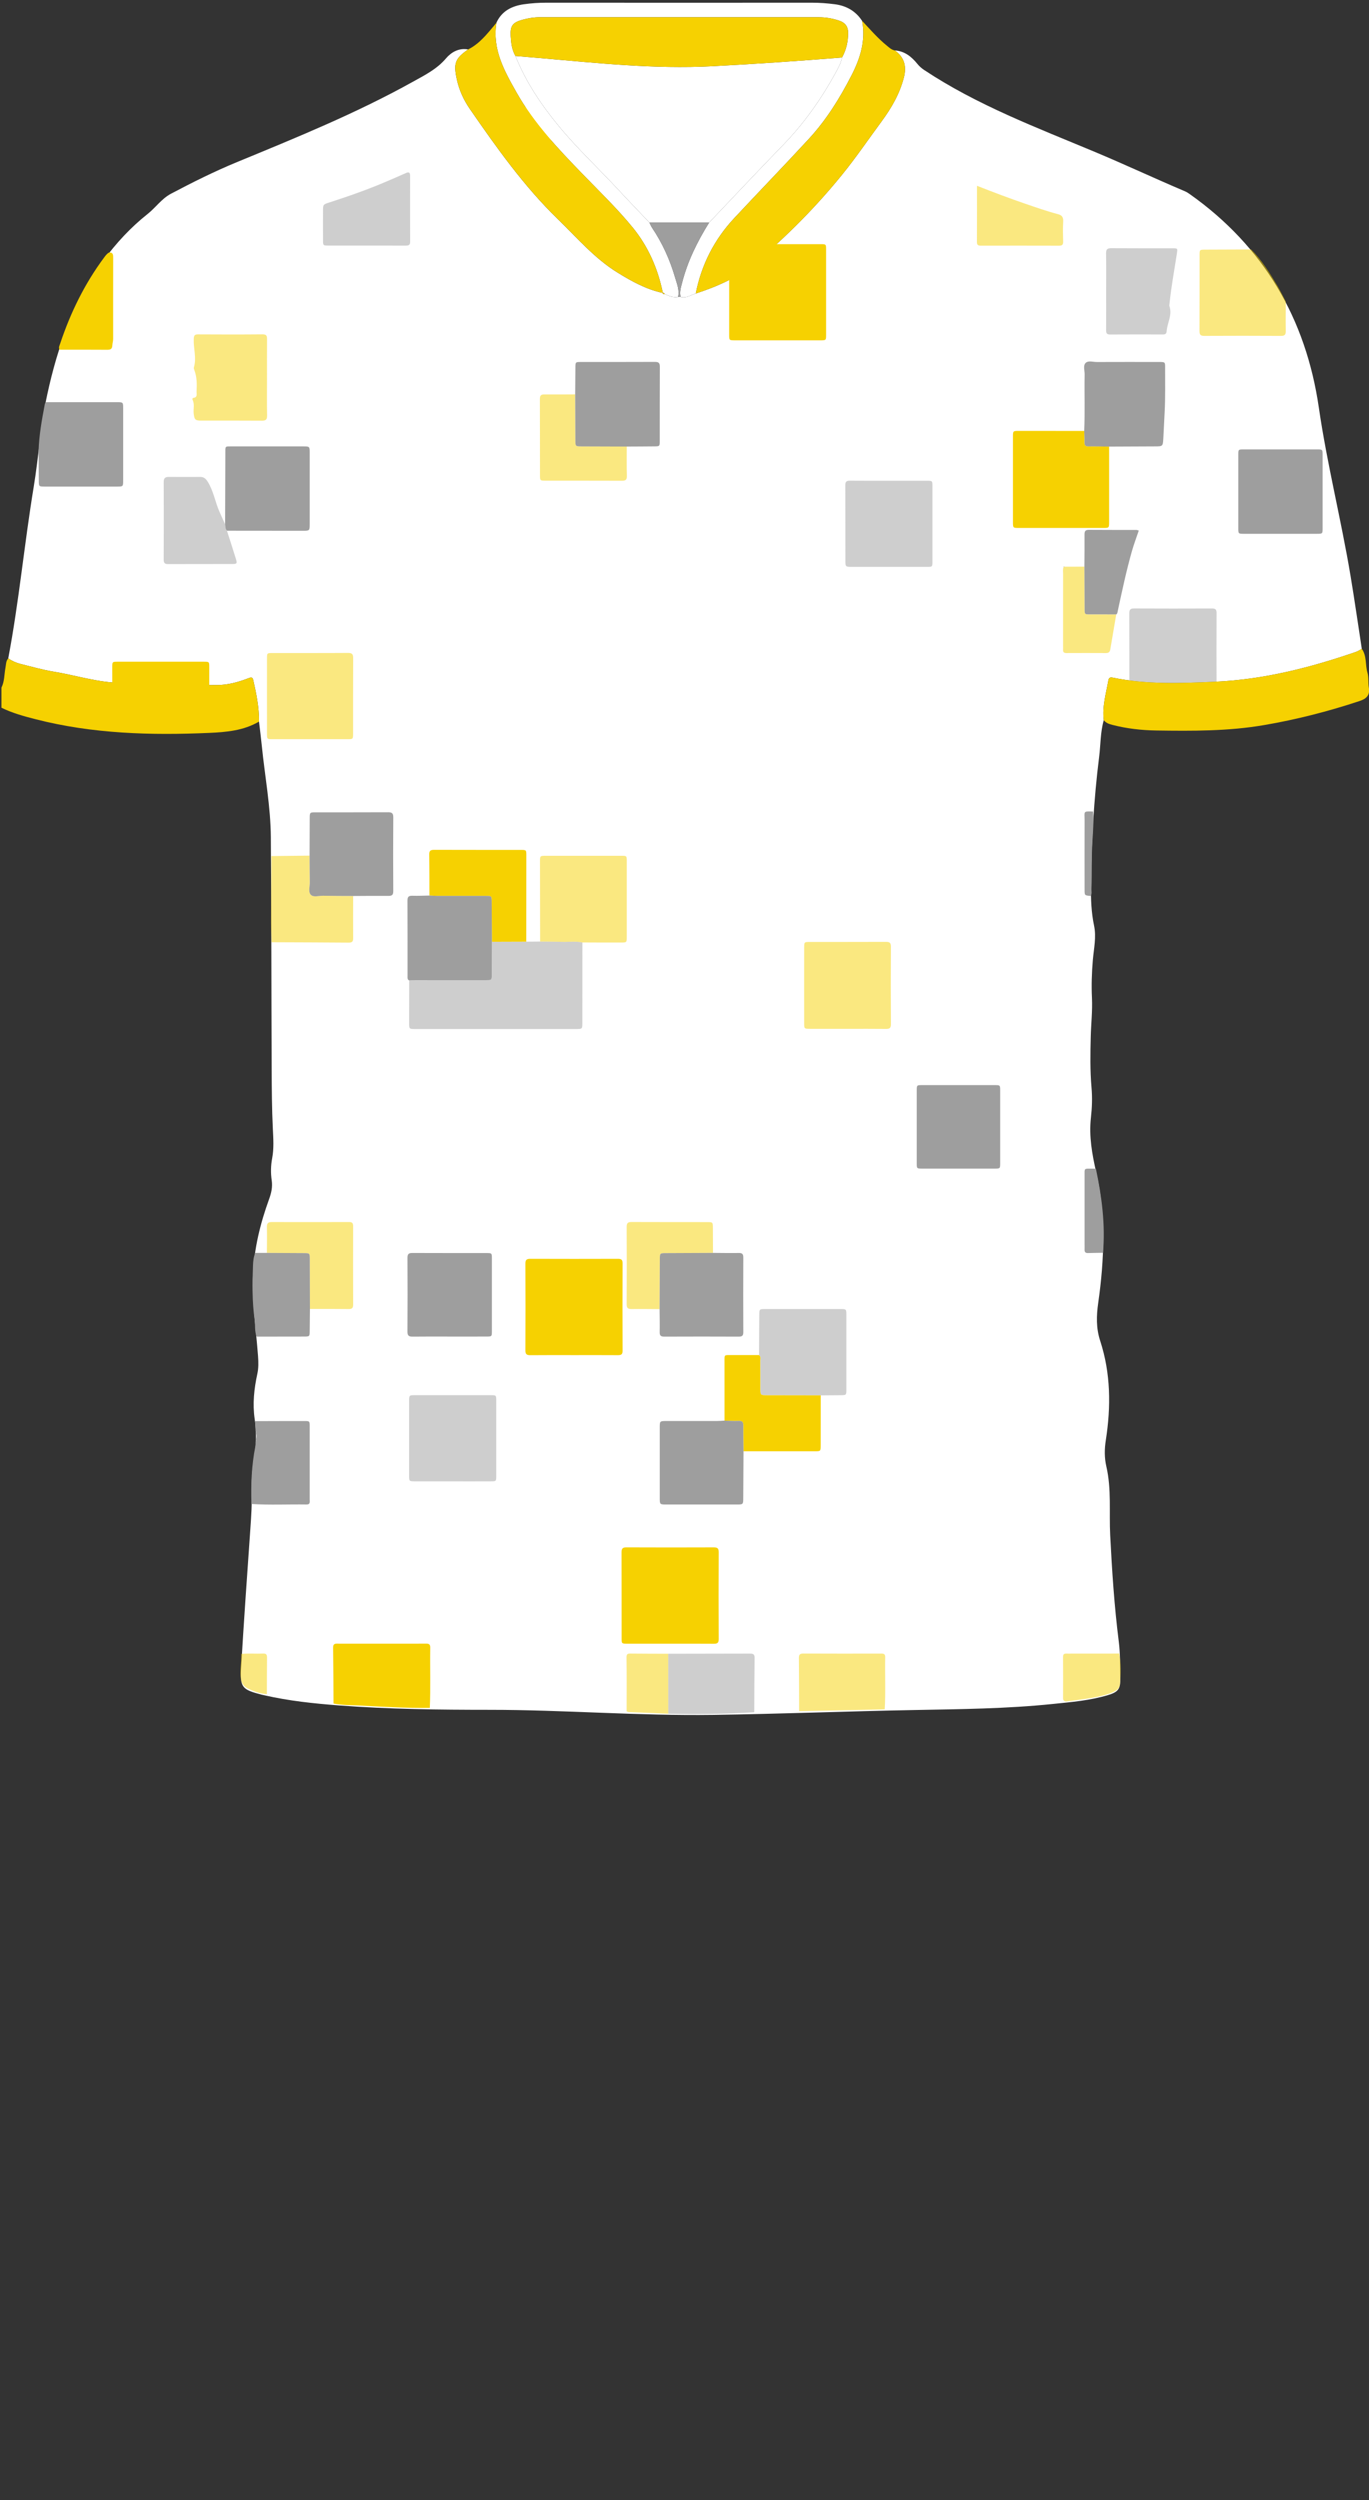 <!--?xml version="1.0" encoding="utf-8"?-->
<!-- Generator: Adobe Illustrator 24.2.3, SVG Export Plug-In . SVG Version: 6.00 Build 0)  -->
<svg version="1.1" id="Camada_1" xmlns="http://www.w3.org/2000/svg" xmlns:xlink="http://www.w3.org/1999/xlink" x="0px" y="0px" viewBox="0 0 229 418" enable-background="new 0 0 229 418" xml:space="preserve">
<rect x="0" y="0" width="229" height="418" fill="#333333" stroke="none"/>
<g onclick="select(this)" class="" id="estampa-primaria" fill="#ffffff">
	<path d="M43.325,120.64c0.033-2.372-0.448-4.673-0.967-6.968
		c-0.12-0.531-0.414-0.432-0.8-0.282c-1.718,0.665-3.465,1.146-5.342,1.146
		c-3.699,0.002-7.397,0.115-11.093-0.132c-1.592-0.106-3.187-0.216-4.781-0.231
		c-3.909-0.037-7.615-1.265-11.423-1.891c-1.845-0.304-3.655-0.827-5.474-1.278
		c-0.739-0.183-1.436-0.491-2.063-0.937c1.795-9.465,2.679-19.065,4.243-28.565
		c0.849-5.161,1.167-10.4,2.278-15.529c1.742-8.045,4.439-15.677,9.364-22.383
		c2.14-2.914,4.578-5.559,7.412-7.802c1.363-1.078,2.362-2.573,3.925-3.399
		c3.605-1.907,7.256-3.727,11.027-5.282c9.983-4.116,19.989-8.18,29.447-13.443
		c1.974-1.098,3.991-2.094,5.519-3.893c0.893-1.052,2.159-1.786,3.712-1.506
		c-2.201,1.53-2.47,2.329-1.904,4.961c0.393,1.83,1.15,3.485,2.198,5.001
		c4.48,6.478,9.032,12.902,14.717,18.418c3.209,3.113,6.132,6.553,9.988,8.932
		c2.368,1.461,4.804,2.809,7.571,3.4l-0.016-0.017
		c0.001,0.253,0.184,0.209,0.34,0.209c0.707,0.314,1.414,0.627,2.221,0.482
		c0.143-0.001,0.286-0.001,0.428-0.002c0.947,0.266,1.695-0.341,2.529-0.573
		c3.59-1.18,7.055-2.678,9.953-5.122c5.293-4.466,10.17-9.377,14.536-14.757
		c2.313-2.85,4.386-5.894,6.565-8.852c1.665-2.26,3.065-4.644,3.766-7.405
		c0.476-1.871,0.072-3.373-1.524-4.507c1.641,0.1,2.796,1.041,3.773,2.241
		c0.332,0.407,0.687,0.728,1.129,1.021c8.873,5.889,18.791,9.617,28.528,13.688
		c5.068,2.119,10.037,4.449,15.091,6.592c0.285,0.121,0.555,0.29,0.808,0.47
		c12.387,8.753,19.439,20.848,21.6,35.681
		c1.38,9.473,3.736,18.735,5.308,28.156c0.677,4.06,1.259,8.135,1.884,12.203
		c-0.314,0.167-0.613,0.38-0.945,0.494c-7.646,2.642-15.474,4.635-23.557,4.996
		c-5.71,0.255-11.487,0.499-17.17-0.685c-0.442-0.092-0.645,0.022-0.729,0.496
		c-0.393,2.192-1.046,4.351-0.763,6.621c-0.576,2.008-0.519,4.097-0.776,6.145
		c-0.897,7.149-1.292,14.332-1.366,21.535c-0.023,2.242,0.054,4.468,0.52,6.679
		c0.402,1.91-0.042,3.827-0.205,5.732c-0.181,2.117-0.248,4.231-0.149,6.351
		c0.101,2.163-0.149,4.314-0.201,6.469c-0.069,2.835-0.122,5.676,0.128,8.513
		c0.148,1.674,0.09,3.352-0.099,5.03c-0.349,3.103,0.197,6.122,0.882,9.138
		c1.645,7.244,1.377,14.531,0.339,21.822c-0.305,2.144-0.371,4.212,0.33,6.359
		c1.771,5.429,1.813,11.012,0.938,16.613c-0.231,1.482-0.245,2.926,0.093,4.394
		c0.873,3.785,0.448,7.645,0.641,11.47c0.301,5.946,0.688,11.888,1.437,17.803
		c0.255,2.009,0.219,4.059,0.256,6.092c0.033,1.828-0.33,2.33-2.078,2.855
		c-3.006,0.903-6.124,1.158-9.225,1.478c-7.687,0.794-15.405,0.866-23.123,1.011
		c-11.235,0.211-22.466,0.652-33.701,0.814
		c-12.478,0.179-24.935-0.847-37.415-0.848c-8.397-0.001-16.797-0.1-25.178-0.736
		c-4.189-0.318-8.364-0.76-12.47-1.698c-0.156-0.036-0.313-0.066-0.468-0.106
		c-3.249-0.84-3.607-1.191-3.41-4.515c0.461-7.772,1.009-15.54,1.554-23.307
		c0.146-2.076,0.278-4.15,0.228-6.231c-0.042-1.765,0.043-3.52,0.361-5.257
		c0.413-2.261,0.455-4.512,0.124-6.796c-0.366-2.519-0.098-5.033,0.444-7.507
		c0.218-0.997,0.195-1.97,0.121-2.974c-0.336-4.543-1.025-9.066-0.837-13.64
		c0.179-4.355,1.205-8.538,2.686-12.612c0.378-1.04,0.6-2.037,0.437-3.147
		c-0.181-1.23-0.153-2.474,0.079-3.704c0.307-1.627,0.193-3.25,0.112-4.894
		c-0.163-3.307-0.182-6.623-0.196-9.936c-0.054-12.946-0.043-25.893-0.14-38.839
		c-0.038-5.127-0.998-10.181-1.511-15.271
		C43.66,123.337,43.483,121.989,43.325,120.64z"></path>
	<path d="M118.614,37.221c-3.324-0-6.649-0.001-9.974-0.001
		c-1.726-1.819-3.468-3.623-5.173-5.461c-3.309-3.569-6.881-6.897-9.981-10.654
		c-2.949-3.574-5.527-7.408-7.265-11.746c1.353,0.115,2.706,0.226,4.058,0.344
		c9.586,0.835,19.161,1.872,28.814,1.371c7.259-0.377,14.51-0.878,21.755-1.462
		c-0.168,0.961-0.656,1.79-1.113,2.625c-2.409,4.402-5.286,8.455-8.8,12.065
		C126.785,28.566,122.717,32.911,118.614,37.221z"></path>
</g>
<g onclick="select(this)" class="has-opacity" id="estampa-quinaria" fill="#9e9e9e" opacity="0.5">
	<path d="M111.772,276.488c4.55-0.007,9.101-0.009,13.651-0.026
		c0.512-0.002,0.813,0.068,0.804,0.707c-0.043,3.033-0.043,6.066-0.059,9.098
		c-4.793,0.295-9.589,0.369-14.389,0.246
		C111.778,283.172,111.775,279.83,111.772,276.488z"></path>
	<path d="M88.034,157.437c0.772-0.007,1.544-0.013,2.316-0.02
		c1.221,0.015,2.443,0.01,3.663,0.051c1.136,0.038,2.278-0.142,3.407,0.103
		c-0.002,4.479-0.002,8.958-0.007,13.438c-0.001,1.023-0.009,1.033-1.057,1.033
		c-8.958,0.003-17.917,0.003-26.875-0c-1.039-0-1.047-0.01-1.047-1.042
		c0-2.359,0.009-4.719,0.015-7.078c0.318-0.016,0.635-0.046,0.953-0.046
		c3.982-0.003,7.963,0.002,11.945-0.005c0.904-0.001,0.913-0.017,0.92-0.92
		c0.015-1.831,0.019-3.662,0.027-5.493
		C84.206,157.45,86.12,157.443,88.034,157.437z"></path>
	<path d="M196.243,116.144c-2.157,0-4.314,0.007-6.47-0.003
		c-0.84-0.004-0.858-0.022-0.859-0.866c-0.007-4.234,0.006-8.468-0.013-12.701
		c-0.003-0.592,0.133-0.853,0.79-0.849c4.353,0.024,8.707,0.02,13.061,0.003
		c0.578-0.002,0.754,0.196,0.751,0.764c-0.018,4.314-0.021,8.627,0.002,12.941
		c0.003,0.623-0.263,0.724-0.791,0.72
		C200.557,116.133,198.4,116.143,196.243,116.144z"></path>
	<path d="M75.674,247.664c-2.077,0-4.154,0.004-6.231-0.002
		c-0.997-0.003-1.01-0.012-1.011-0.956c-0.005-4.154-0.005-8.308-0-12.462
		c0.001-0.971,0.014-0.985,0.987-0.986c4.234-0.005,8.467-0.006,12.701,0.001
		c0.866,0.001,0.887,0.02,0.889,0.84c0.008,4.234,0.007,8.467,0,12.701
		c-0.001,0.838-0.02,0.856-0.865,0.86
		C79.988,247.671,77.831,247.664,75.674,247.664z"></path>
	<path d="M148.754,80.373c2.117-0,4.235-0.007,6.352,0.003
		c0.846,0.004,0.866,0.022,0.867,0.861c0.007,4.235,0.007,8.47-0,12.705
		c-0.001,0.818-0.022,0.836-0.888,0.837c-4.235,0.007-8.47,0.008-12.705-0.001
		c-0.899-0.002-0.966-0.063-0.968-0.949c-0.01-4.235,0.004-8.47-0.015-12.705
		c-0.003-0.579,0.197-0.766,0.764-0.76
		C144.359,80.386,146.557,80.373,148.754,80.373z"></path>
	<path d="M126.965,226.554c0.014-2.239,0.024-4.478,0.043-6.717
		c0.008-0.968,0.016-0.981,1.001-0.982c4.199-0.005,8.399-0.005,12.598,0
		c0.955,0.001,0.966,0.016,0.968,1.005c0.005,4.159,0.005,8.319-0,12.478
		c-0.001,0.905-0.015,0.911-0.925,0.924c-1.119,0.015-2.239,0.019-3.359,0.027
		c-2.987-0.005-5.974-0.009-8.961-0.016c-1.14-0.003-1.143-0.007-1.145-1.185
		c-0.003-1.513,0.009-3.027-0.008-4.54
		C127.173,227.211,127.334,226.82,126.965,226.554z"></path>
	<path d="M185.031,48.6c-0-2.078,0.025-4.156-0.014-6.233
		c-0.013-0.687,0.216-0.876,0.884-0.871c3.436,0.029,6.873,0.009,10.309,0.018
		c0.796,0.002,0.788,0.022,0.655,0.877c-0.432,2.778-0.939,5.544-1.233,8.342
		c-0.017,0.158-0.059,0.335-0.011,0.476c0.506,1.47-0.373,2.778-0.47,4.174
		c-0.029,0.421-0.225,0.537-0.608,0.536c-2.957-0.006-5.914-0.013-8.87,0.007
		c-0.563,0.004-0.651-0.262-0.648-0.733
		C185.039,52.995,185.031,50.797,185.031,48.6z"></path>
	<path d="M37.655,87.646c0.045,0.378,0.006,0.781,0.31,1.085
		c0.496,1.552,1.003,3.1,1.482,4.657c0.256,0.832,0.202,0.909-0.643,0.912
		c-3.558,0.011-7.116-0.005-10.674,0.014c-0.577,0.003-0.752-0.195-0.749-0.764
		c0.019-4.318,0.017-8.636,0.002-12.953c-0.002-0.613,0.219-0.87,0.837-0.864
		c1.759,0.017,3.518,0.012,5.277,0.003c0.585-0.003,0.916,0.281,1.227,0.769
		c0.981,1.538,1.25,3.343,1.956,4.98C36.993,86.21,37.329,86.925,37.655,87.646z"></path>
	<path d="M61.257,41.061c-2.118,0-4.235,0.007-6.353-0.003
		c-0.849-0.004-0.865-0.022-0.871-0.86c-0.012-1.638-0.008-3.276-0.002-4.915
		c0.004-1.079,0.005-1.096,1.037-1.428c3.296-1.061,6.559-2.209,9.74-3.58
		c1.023-0.441,2.05-0.872,3.062-1.335c0.523-0.239,0.734-0.117,0.732,0.462
		c-0.007,3.676-0.011,7.352,0.005,11.028c0.002,0.576-0.302,0.637-0.758,0.635
		C65.652,41.056,63.454,41.061,61.257,41.061z"></path>
</g>
<g onclick="select(this)" class="" id="estampa-secundaria" fill="#f6d101">
	<path d="M18.795,121.911c-0.006-3.474-0.017-6.948-0.015-10.422
		c0.001-0.836,0.021-0.857,0.87-0.858c4.832-0.007,9.664-0.007,14.496,0
		c0.839,0.001,0.858,0.022,0.859,0.865c0.005,3.554-0.003,7.108-0.006,10.662
		c-0.427,0.291-0.916,0.219-1.386,0.22c-3.931,0.009-7.862,0.009-11.794,0.011
		c-0.272-0.256-0.58-0.184-0.89-0.097
		C20.243,122.029,19.447,122.371,18.795,121.911z"></path>
	<path d="M55.791,284.818c-0.02-3.113-0.023-6.227-0.071-9.339
		c-0.012-0.776,0.462-0.683,0.942-0.682c3.314,0.001,6.629,0.001,9.943,0.001
		c1.557,0,3.115,0.013,4.672-0.007c0.51-0.007,0.704,0.165,0.695,0.691
		c-0.056,3.352,0.074,6.705-0.075,10.057c-3.827,0.046-7.645-0.171-11.463-0.383
		C58.885,285.069,57.326,285.116,55.791,284.818z"></path>
	<path d="M18.225,42.222c0.716-0.057,0.71,0.403,0.708,0.925
		c-0.011,4.511-0.007,9.023-0.005,13.534c0,0.361-0.122,0.714-0.135,1.055
		c-0.025,0.689-0.387,0.746-0.933,0.742c-2.635-0.019-5.27-0.012-7.905-0.014
		c-0.203-0.368-0-0.685,0.112-1.022c1.723-5.158,4.081-9.991,7.334-14.368
		C17.64,42.755,17.869,42.426,18.225,42.222z"></path>
	<path d="M112.056,274.808c-2.4,0-4.8,0.006-7.199-0.003
		c-0.853-0.003-0.873-0.021-0.875-0.856c-0.007-4.8,0.005-9.599-0.013-14.399
		c-0.002-0.593,0.13-0.852,0.791-0.849c4.88,0.023,9.759,0.021,14.639,0.002
		c0.61-0.002,0.829,0.165,0.826,0.809c-0.025,4.839-0.026,9.679,0.001,14.519
		c0.004,0.677-0.268,0.792-0.85,0.786
		C116.935,274.795,114.495,274.808,112.056,274.808z"></path>
	<path d="M96.041,226.561c-2.44,0-4.88-0.015-7.319,0.011
		c-0.606,0.007-0.841-0.148-0.838-0.802c0.024-4.839,0.025-9.679-0-14.518
		c-0.003-0.665,0.251-0.797,0.847-0.795c4.879,0.018,9.759,0.017,14.638,0.001
		c0.553-0.002,0.774,0.143,0.772,0.741c-0.021,4.879-0.021,9.759,0.001,14.638
		c0.003,0.612-0.24,0.735-0.781,0.731
		C100.92,226.55,98.481,226.561,96.041,226.561z"></path>
	<path d="M130.084,56.904c-2.398,0-4.796,0.006-7.193-0.003
		c-0.901-0.003-0.916-0.019-0.917-0.935c-0.005-4.756-0.005-9.511,0.001-14.267
		c0.001-0.854,0.018-0.876,0.849-0.877c4.836-0.007,9.671-0.007,14.507-0
		c0.837,0.001,0.855,0.022,0.856,0.871c0.006,4.756,0.006,9.511,0.001,14.267
		c-0.001,0.922-0.015,0.938-0.91,0.942C134.879,56.91,132.481,56.904,130.084,56.904
		z"></path>
	<path d="M185.53,74.668c0,4.198,0.003,8.395-0.001,12.593
		c-0.001,0.992-0.012,1.006-0.964,1.007c-4.717,0.005-9.435,0.005-14.152,0
		c-0.961-0.001-0.972-0.014-0.973-0.996c-0.004-4.757-0.005-9.515,0-14.272
		c0.001-0.949,0.015-0.96,1.008-0.961c3.638-0.001,7.276,0.005,10.914,0.009
		c0.021,0.632,0.07,1.265,0.052,1.896c-0.014,0.504,0.148,0.7,0.675,0.691
		C183.235,74.615,184.382,74.653,185.53,74.668z"></path>
	<path d="M124.371,242.636c-0.016-1.42-0.057-2.841-0.036-4.261
		c0.009-0.588-0.121-0.858-0.776-0.822c-0.785,0.042-1.575-0.024-2.363-0.043
		c-0.001-3.259-0.005-6.517-0.003-9.776c0.001-1.327-0.112-1.177,1.242-1.182
		c1.51-0.006,3.02,0,4.53,0.001c0.368,0.266,0.207,0.658,0.211,0.994
		c0.017,1.513,0.005,3.027,0.008,4.54c0.002,1.178,0.005,1.182,1.145,1.185
		c2.987,0.007,5.974,0.011,8.961,0.016c-0.001,2.788,0.001,5.576-0.006,8.363
		c-0.002,0.972-0.012,0.984-0.966,0.985
		C132.336,242.641,128.354,242.637,124.371,242.636z"></path>
	<path d="M82.292,157.457c-0.015-2.23-0.027-4.459-0.045-6.689
		c-0.008-0.97-0.013-0.98-0.976-0.982c-2.709-0.006-5.417,0.001-8.126-0.004
		c-0.437-0.001-0.873-0.037-1.31-0.057c-0.008-2.279,0.006-4.558-0.036-6.836
		c-0.012-0.651,0.223-0.81,0.831-0.807c4.838,0.019,9.676,0.007,14.514,0.013
		c0.887,0.001,0.9,0.019,0.9,0.947c0,4.798-0.007,9.596-0.011,14.394
		C86.12,157.443,84.206,157.45,82.292,157.457z"></path>
	<path d="M88.044,16.607c0.527,0.264,0.851,0.729,1.247,1.098
		c3.406,3.176,4.396,10.645-0.24,10.643c-1.148-0.001-1.151-0.006-1.152-1.186
		c-0.002-3.157-0.004-6.314,0.005-9.472
		C87.904,17.352,87.802,16.989,88.044,16.607z"></path>
</g>
<g onclick="select(this)" class="has-opacity" id="estampa-quaternaria" fill="#f6d101" opacity="0.5">
	<path d="M215.077,50.41c-0.004,1.639-0.029,3.278-0.002,4.917
		c0.01,0.599-0.139,0.837-0.797,0.832c-4.278-0.028-8.557-0.026-12.835-0.002
		c-0.641,0.004-0.802-0.211-0.799-0.827c0.024-4.238,0.009-8.477,0.015-12.715
		c0.001-0.863,0.017-0.872,0.959-0.877c2.559-0.015,5.117-0.021,7.676-0.031
		c1.792,1.785,3.095,3.925,4.385,6.071
		C214.189,48.628,214.613,49.531,215.077,50.41z"></path>
	<path d="M45.4,143.125c2.128-0.024,4.257-0.048,6.385-0.072
		c0.011,1.479,0.009,2.959,0.039,4.438c0.015,0.71-0.297,1.595,0.149,2.086
		c0.461,0.508,1.36,0.168,2.065,0.184c1.679,0.037,3.358,0.029,5.038,0.04
		c-0.004,2.348-0.022,4.696-0.001,7.043c0.005,0.571-0.179,0.761-0.755,0.756
		c-4.296-0.037-8.592-0.048-12.889-0.066c-0.036-1.11-0.104-2.219-0.101-3.329
		C45.34,150.511,45.375,146.818,45.4,143.125z"></path>
	<path d="M133.674,286.084c-0.01-2.953-0.009-5.907-0.039-8.86
		c-0.006-0.551,0.13-0.774,0.729-0.772c4.351,0.022,8.702,0.015,13.053,0.007
		c0.427-0.001,0.667,0.086,0.657,0.59c-0.061,2.911,0.091,5.824-0.083,8.735
		C143.219,285.883,138.446,285.984,133.674,286.084z"></path>
	<path d="M178.32,284.473c-0.302-0.051-0.498-0.175-0.497-0.535
		c0.009-2.307,0.016-4.615-0.004-6.923c-0.006-0.651,0.419-0.55,0.805-0.551
		c2.387-0.003,4.774-0.001,7.161-0.002c0.477-0,0.955-0.01,1.432-0.015
		c0.338,1.692,0.261,3.402,0.132,5.099c-0.07,0.918-0.895,1.282-1.649,1.552
		c-1.505,0.539-3.08,0.792-4.659,1.007
		C180.134,284.229,179.227,284.35,178.32,284.473z"></path>
	<path d="M111.772,276.488c0.003,3.342,0.005,6.683,0.008,10.025
		c-2.213-0.091-4.425-0.18-6.638-0.277c-0.109-0.005-0.215-0.089-0.322-0.136
		c0.001-2.989,0.027-5.978-0.019-8.965c-0.009-0.561,0.13-0.683,0.635-0.678
		C107.548,276.481,109.66,276.48,111.772,276.488z"></path>
	<path d="M40.348,276.525c1.226-0.135,2.457-0.012,3.683-0.069
		c0.564-0.026,0.642,0.261,0.637,0.725c-0.021,2.022-0.02,4.044-0.027,6.067
		c-1.121-0.091-2.161-0.45-3.162-0.945c-0.684-0.338-1.075-0.835-1.197-1.634
		C40.07,279.276,40.411,277.907,40.348,276.525z"></path>
	<path d="M141.841,172.013c-2.118-0-4.237,0.006-6.355-0.003
		c-0.943-0.004-0.965-0.018-0.967-0.914c-0.008-4.237-0.009-8.473,0.001-12.71
		c0.002-0.873,0.029-0.899,0.859-0.901c4.277-0.009,8.553,0.005,12.83-0.015
		c0.611-0.003,0.825,0.162,0.821,0.809c-0.027,4.316-0.029,8.633,0.001,12.95
		c0.005,0.667-0.242,0.802-0.835,0.795
		C146.078,171.998,143.959,172.013,141.841,172.013z"></path>
	<path d="M97.419,157.57c-1.129-0.245-2.271-0.065-3.407-0.103
		c-1.22-0.04-2.442-0.036-3.663-0.051c-0.01-4.474-0.024-8.948-0.024-13.422
		c-0-0.896,0.025-0.914,0.97-0.915c4.235-0.007,8.47-0.007,12.705,0
		c0.829,0.002,0.844,0.023,0.845,0.875c0.006,4.235,0.006,8.47-0,12.705
		c-0.001,0.901-0.019,0.923-0.954,0.926
		C101.734,157.593,99.576,157.577,97.419,157.57z"></path>
	<path d="M44.657,116.279c-0-2.079-0.006-4.159,0.003-6.238
		c0.003-0.841,0.018-0.86,0.853-0.861c4.239-0.007,8.478,0.012,12.716-0.018
		c0.713-0.005,0.851,0.258,0.848,0.901c-0.024,4.199-0.009,8.397-0.015,12.596
		c-0.001,0.908-0.016,0.922-0.915,0.924c-4.199,0.006-8.398,0.006-12.596-0
		c-0.879-0.001-0.889-0.018-0.891-0.945
		C44.653,120.518,44.657,118.398,44.657,116.279z"></path>
	<path d="M44.663,63.116c0,2.118-0.026,4.236,0.015,6.353
		c0.013,0.689-0.216,0.87-0.882,0.865c-3.396-0.029-6.793-0.011-10.189-0.015
		c-0.935-0.001-1.089-0.159-1.206-1.157c-0.092-0.78,0.197-1.591-0.202-2.347
		c-0.055-0.105,0.014-0.276,0.13-0.288c0.76-0.082,0.529-0.662,0.551-1.093
		c0.062-1.199,0.074-2.396-0.368-3.546c-0.056-0.145-0.122-0.328-0.081-0.462
		c0.484-1.586-0.092-3.167-0.022-4.752c0.025-0.558,0.125-0.775,0.72-0.771
		c3.596,0.021,7.192,0.03,10.788-0.006c0.714-0.007,0.757,0.323,0.752,0.868
		C44.653,58.88,44.663,60.998,44.663,63.116z"></path>
	<path d="M51.846,218.836c-0.007-2.782-0.011-5.565-0.024-8.347
		c-0.005-0.969-0.015-0.977-0.981-0.984c-2.066-0.016-4.133-0.024-6.199-0.035
		c0.005-1.438,0.043-2.878,0.002-4.315c-0.018-0.64,0.211-0.846,0.82-0.844
		c4.315,0.012,8.631,0.013,12.946-0.002c0.548-0.002,0.663,0.24,0.662,0.727
		c-0.012,4.355-0.015,8.711,0.003,13.066c0.002,0.574-0.179,0.763-0.756,0.755
		C56.161,218.826,54.003,218.839,51.846,218.836z"></path>
	<path d="M96.214,65.935c0.01,2.555,0.018,5.11,0.031,7.664
		c0.005,1.025,0.011,1.03,1.052,1.035c2.515,0.012,5.03,0.018,7.545,0.027
		c0.001,1.636-0.026,3.273,0.019,4.907c0.018,0.646-0.209,0.812-0.82,0.809
		c-4.269-0.02-8.538-0.006-12.808-0.014c-0.876-0.002-0.906-0.024-0.908-0.853
		c-0.011-4.269,0.004-8.539-0.016-12.808c-0.003-0.581,0.19-0.765,0.758-0.758
		C92.783,65.964,94.499,65.941,96.214,65.935z"></path>
	<path d="M119.268,209.469c-2.634,0.011-5.268,0.019-7.903,0.035
		c-0.974,0.006-0.983,0.016-0.99,0.985c-0.018,2.794-0.028,5.587-0.041,8.381
		c-1.556-0.008-3.113-0.038-4.668-0.013c-0.598,0.01-0.844-0.14-0.84-0.795
		c0.025-4.31,0.024-8.62,0-12.93c-0.004-0.628,0.18-0.831,0.814-0.828
		c4.23,0.023,8.46,0.006,12.69,0.016c0.903,0.002,0.912,0.029,0.92,0.958
		C119.263,206.676,119.263,208.072,119.268,209.469z"></path>
	<path d="M163.424,31.062c2.739,1.072,5.379,2.079,8.053,2.991
		c1.812,0.618,3.616,1.259,5.468,1.743c0.708,0.185,0.943,0.527,0.901,1.252
		c-0.065,1.115-0.039,2.238-0.007,3.356c0.015,0.531-0.19,0.677-0.694,0.675
		c-4.357-0.014-8.714-0.011-13.071-0.003c-0.431,0.001-0.66-0.098-0.658-0.594
		C163.431,37.372,163.424,34.26,163.424,31.062z"></path>
	<path d="M181.394,94.737c0.012,2.262,0.025,4.523,0.034,6.785
		c0.005,1.318-0.076,1.189,1.244,1.192c1.349,0.004,2.699,0.004,4.048,0.005
		c-0.334,1.96-0.671,3.919-0.999,5.88c-0.072,0.433-0.307,0.59-0.739,0.587
		c-2.194-0.013-4.388-0.012-6.581-0.001c-0.398,0.002-0.602-0.127-0.577-0.548
		c0.014-0.238,0.001-0.478,0.001-0.718c-0-3.989-0.003-7.977,0.004-11.966
		c0.001-0.394-0.081-0.799,0.097-1.18l0.064,0.006l0.057-0.03
		C179.163,94.746,180.278,94.742,181.394,94.737z"></path>
</g>
<g onclick="select(this)" class="" id="estampa-terciaria" fill="#9e9e9e">
	<path d="M7.692,67.242c3.956-0.002,7.911-0.006,11.867-0.004
		c1.034,0.001,1.043,0.01,1.044,1.046c0.004,3.996,0.003,7.991,0,11.987
		c-0.001,1.068-0.008,1.079-1.01,1.08c-4.035,0.005-8.071,0.005-12.106-0
		c-0.981-0.001-0.987-0.013-0.996-0.969c-0.016-1.677-0.024-3.354-0.036-5.031
		c0.081-2.56,0.525-5.072,1.006-7.579C7.498,67.574,7.513,67.374,7.692,67.242z"></path>
	<path d="M42.678,237.596c2.758-0.008,5.516-0.022,8.273-0.018
		c0.834,0.001,0.854,0.023,0.856,0.876c0.007,4.077,0.005,8.154-0,12.231
		c-0.001,0.374,0.13,0.859-0.521,0.848c-3.074-0.048-6.151,0.114-9.224-0.084
		c-0.098-3.229,0.018-6.443,0.649-9.623c0.054-0.27,0.029-0.556,0.04-0.835
		c0.029-0.023,0.062-0.042,0.086-0.069c0.061-0.072,0.051-0.138-0.026-0.193
		c0.144-0.406,0.148-0.812,0.001-1.218c0.022-0.03,0.068-0.073,0.06-0.088
		c-0.032-0.063-0.08-0.117-0.122-0.174
		C42.726,238.698,42.702,238.147,42.678,237.596z"></path>
	<path d="M42.704,209.474c0.646-0.001,1.291-0.003,1.937-0.004
		c2.066,0.011,4.133,0.018,6.199,0.035c0.967,0.008,0.977,0.016,0.981,0.984
		c0.013,2.782,0.017,5.564,0.024,8.347c-0.012,1.238-0.018,2.477-0.037,3.715
		c-0.013,0.889-0.02,0.902-0.947,0.906c-2.638,0.01-5.276,0.009-7.914,0.012
		c-0.401-0.9-0.219-1.879-0.353-2.817c-0.429-3.012-0.388-6.055-0.275-9.089
		C42.347,210.873,42.406,210.138,42.704,209.474z"></path>
	<path d="M184.505,209.449c-0.835,0.015-1.671,0.022-2.506,0.048
		c-0.4,0.013-0.591-0.146-0.577-0.556c0.012-0.358,0-0.717,0-1.075
		c-0-3.743-0.003-7.486,0.001-11.228c0.002-1.385-0.151-1.249,1.301-1.258
		c0.199-0.001,0.397,0.021,0.596,0.032
		C184.292,200.043,184.919,204.702,184.505,209.449z"></path>
	<path d="M182.415,149.794c-0.978-0.089-0.99-0.089-0.991-0.987
		c-0.005-3.913-0.01-7.826,0.002-11.739c0.004-1.401-0.303-1.457,1.405-1.386
		c0.135,1.587,0.023,3.176-0.083,4.753c-0.184,2.737-0.07,5.475-0.177,8.211
		C182.557,149.031,182.7,149.444,182.415,149.794z"></path>
	<path d="M96.214,65.935c0.012-1.515,0.017-3.03,0.037-4.546
		c0.011-0.848,0.021-0.868,0.854-0.87c4.148-0.008,8.296,0.007,12.444-0.015
		c0.613-0.003,0.83,0.17,0.827,0.808c-0.024,4.148-0.008,8.296-0.016,12.444
		c-0.001,0.849-0.02,0.862-0.852,0.873c-1.555,0.02-3.11,0.022-4.665,0.032
		c-2.515-0.008-5.03-0.015-7.545-0.027c-1.041-0.005-1.047-0.01-1.052-1.035
		C96.232,71.045,96.225,68.49,96.214,65.935z"></path>
	<path d="M214.201,89.249c-2.039,0-4.078,0.005-6.116-0.002
		c-0.932-0.004-0.948-0.015-0.95-0.897c-0.006-4.118-0.007-8.235,0-12.353
		c0.001-0.84,0.021-0.859,0.861-0.861c4.118-0.007,8.235-0.007,12.353-0
		c0.878,0.001,0.892,0.019,0.893,0.954c0.006,4.078,0.006,8.155,0,12.233
		c-0.001,0.906-0.016,0.919-0.925,0.923
		C218.278,89.255,216.24,89.249,214.201,89.249z"></path>
	<path d="M82.292,157.457c-0.009,1.831-0.013,3.662-0.027,5.493
		c-0.007,0.903-0.016,0.918-0.92,0.92c-3.982,0.006-7.963,0.002-11.945,0.005
		c-0.318,0-0.635,0.03-0.953,0.046c-0.328-0.149-0.274-0.447-0.274-0.719
		c-0.001-4.212,0.01-8.424-0.013-12.635c-0.004-0.631,0.205-0.825,0.819-0.806
		c0.951,0.031,1.905-0.02,2.857-0.035c0.437,0.02,0.873,0.056,1.31,0.057
		c2.709,0.005,5.417-0.001,8.126,0.004c0.963,0.002,0.968,0.012,0.976,0.982
		C82.266,152.998,82.278,155.228,82.292,157.457z"></path>
	<path d="M37.655,87.646c0.013-3.913,0.023-7.825,0.039-11.738
		c0.006-1.414-0.148-1.274,1.287-1.276c3.913-0.005,7.827-0.004,11.74-0
		c1.081,0.001,1.088,0.008,1.088,1.121c0.003,3.953,0.004,7.907-0.001,11.86
		c-0.001,1.11-0.02,1.131-1.145,1.131c-4.233,0.001-8.465-0.008-12.698-0.013
		C37.661,88.426,37.7,88.024,37.655,87.646z"></path>
	<path d="M75.188,223.459c-2.036-0-4.072-0.018-6.108,0.011
		c-0.623,0.009-0.93-0.092-0.924-0.832c0.033-4.112,0.027-8.224,0.004-12.336
		c-0.003-0.623,0.187-0.824,0.813-0.82c4.152,0.022,8.304,0.007,12.456,0.015
		c0.831,0.002,0.851,0.024,0.852,0.879c0.007,4.072,0.008,8.144-0,12.216
		c-0.002,0.841-0.022,0.859-0.866,0.863
		C79.339,223.466,77.263,223.459,75.188,223.459z"></path>
	<path d="M160.439,181.415c1.999-0,3.998-0.007,5.996,0.003
		c0.849,0.005,0.871,0.022,0.872,0.856c0.008,4.078,0.008,8.155,0,12.233
		c-0.002,0.846-0.022,0.867-0.858,0.869c-4.078,0.008-8.155,0.008-12.233,0
		c-0.846-0.002-0.867-0.021-0.868-0.855c-0.008-4.078-0.008-8.155-0-12.233
		c0.002-0.848,0.021-0.866,0.854-0.87
		C156.281,181.408,158.36,181.415,160.439,181.415z"></path>
	<path d="M119.268,209.469c1.439,0.008,2.879,0.039,4.317,0.014
		c0.578-0.01,0.755,0.188,0.752,0.759c-0.019,4.158-0.019,8.317,0,12.475
		c0.003,0.577-0.186,0.755-0.756,0.752c-4.158-0.019-8.317-0.018-12.475-0
		c-0.575,0.003-0.768-0.189-0.756-0.76c0.025-1.279-0.007-2.558-0.016-3.837
		c0.013-2.794,0.023-5.587,0.041-8.381c0.006-0.969,0.016-0.979,0.99-0.985
		C114,209.488,116.634,209.48,119.268,209.469z"></path>
	<path d="M59.076,149.801c-1.679-0.01-3.359-0.003-5.038-0.04
		c-0.705-0.016-1.604,0.324-2.065-0.184c-0.446-0.491-0.134-1.375-0.149-2.086
		c-0.031-1.479-0.028-2.959-0.039-4.438c0.007-2.077,0.011-4.155,0.023-6.232
		c0.006-0.994,0.014-1.009,0.962-1.01c4.035-0.006,8.07,0.009,12.106-0.014
		c0.641-0.004,0.915,0.131,0.91,0.848c-0.031,4.115-0.028,8.23-0.002,12.345
		c0.004,0.656-0.241,0.801-0.837,0.795
		C62.991,149.766,61.033,149.792,59.076,149.801z"></path>
	<path d="M124.371,242.636c-0.015,2.598-0.029,5.197-0.044,7.796
		c-0.007,1.096-0.008,1.103-1.103,1.104c-3.919,0.003-7.838,0.003-11.758-0
		c-1.097-0.001-1.104-0.008-1.105-1.109c-0.003-3.919-0.003-7.838,0-11.758
		c0.001-1.086,0.009-1.093,1.122-1.094c2.839-0.004,5.679,0.001,8.518-0.004
		c0.398-0.001,0.796-0.039,1.194-0.06c0.788,0.019,1.578,0.085,2.363,0.043
		c0.655-0.035,0.785,0.235,0.776,0.822
		C124.314,239.795,124.355,241.216,124.371,242.636z"></path>
	<path d="M185.53,74.668c-1.147-0.015-2.295-0.053-3.442-0.033
		c-0.527,0.009-0.689-0.187-0.675-0.691c0.018-0.631-0.032-1.264-0.052-1.896
		c0.139-3.152,0.012-6.305,0.072-9.458c0.012-0.66-0.307-1.485,0.194-1.94
		c0.44-0.4,1.225-0.125,1.855-0.127c3.474-0.014,6.948-0.01,10.421-0.005
		c0.992,0.002,0.999,0.014,0.994,0.974c-0.013,2.475,0.053,4.955-0.082,7.423
		c-0.081,1.469-0.137,2.939-0.222,4.408c-0.076,1.307-0.109,1.304-1.398,1.309
		C190.639,74.643,188.085,74.656,185.53,74.668z"></path>
	<path d="M181.394,94.737c0.01-1.799,0.038-3.599,0.019-5.398
		c-0.006-0.577,0.192-0.76,0.764-0.755c2.639,0.024,5.279,0.011,7.918,0.017
		c0.112,0,0.224,0.058,0.395,0.105c-0.386,1.145-0.811,2.257-1.136,3.398
		c-0.949,3.329-1.66,6.717-2.391,10.098c-0.042,0.196-0.047,0.398-0.242,0.517
		c-1.349-0.002-2.699-0.002-4.048-0.005c-1.32-0.004-1.239,0.125-1.244-1.192
		C181.419,99.26,181.406,96.999,181.394,94.737z"></path>
	<path d="M178.047,94.751l-0.057,0.03l-0.064-0.006
		C177.94,94.633,177.987,94.657,178.047,94.751z"></path>
</g>
<g onclick="select(this)" class="" id="gola-secundaria" fill="#ffffff">
	<path d="M116.382,49.075c-0.834,0.232-1.582,0.839-2.53,0.573
		c-0.221-0.813,0.042-1.579,0.238-2.347c0.922-3.622,2.561-6.924,4.524-10.08
		c4.103-4.31,8.171-8.655,12.321-12.919c3.514-3.61,6.391-7.662,8.8-12.065
		c0.457-0.834,0.945-1.664,1.113-2.625c0.725-1.281,1.017-2.666,1.024-4.128
		c0.005-1.012-0.471-1.664-1.407-1.995c-1.138-0.402-2.312-0.605-3.521-0.605
		c-15.555,0.001-31.11,0.003-46.665-0.002c-0.968-0-1.909,0.155-2.834,0.409
		C85.743,3.76,85.33,4.294,85.425,6.015c0.063,1.155,0.192,2.311,0.796,3.344
		c1.738,4.338,4.315,8.171,7.265,11.746c3.1,3.757,6.672,7.085,9.981,10.654
		c1.705,1.839,3.447,3.642,5.172,5.461c0.141,0.282,0.253,0.584,0.428,0.843
		c1.729,2.569,2.994,5.356,3.856,8.32c0.308,1.057,0.77,2.112,0.501,3.266
		c-0.807,0.145-1.514-0.168-2.221-0.482c-0.075-0.133-0.163-0.243-0.34-0.209
		c0,0,0.016,0.017,0.016,0.017c-0.829-4.053-2.446-7.766-5.068-10.966
		c-2.582-3.152-5.524-5.984-8.358-8.907c-4.09-4.22-8.128-8.475-11.051-13.641
		c-2.053-3.628-4.092-7.252-3.357-11.677c0.9-1.945,2.558-2.775,4.562-3.066
		c1.266-0.183,2.539-0.269,3.823-0.268c14.799,0.011,29.597,0.011,44.396,0.001
		c1.284-0.001,2.555,0.097,3.824,0.261c1.927,0.249,3.473,1.129,4.556,2.77
		c0.643,3.273-0.304,6.271-1.761,9.108c-1.956,3.809-4.213,7.452-7.129,10.612
		c-4.116,4.461-8.34,8.824-12.485,13.259
		C119.483,40.043,117.331,44.257,116.382,49.075z"></path>
</g>
<g onclick="select(this)" class="" id="detalhe-punho" fill="#f6d101">
	<path d="M43.325,120.64c-2.572,1.516-5.487,1.767-8.325,1.891
		c-9.759,0.426-19.486,0.164-29.031-2.281c-1.96-0.502-3.906-1.029-5.729-1.93
		c0-1.12,0-2.24,0-3.36c0.534-1.045,0.46-2.213,0.674-3.323
		c0.104-0.54,0.061-1.121,0.468-1.57c0.627,0.446,1.324,0.753,2.063,0.937
		c1.819,0.451,3.629,0.975,5.474,1.278c3.808,0.626,7.514,1.854,11.423,1.891
		c1.594,0.015,3.189,0.125,4.781,0.231c3.696,0.247,7.394,0.134,11.093,0.132
		c1.877-0.001,3.625-0.481,5.342-1.146c0.386-0.149,0.68-0.249,0.8,0.282
		C42.877,115.967,43.358,118.268,43.325,120.64z"></path>
	<path d="M184.635,120.404c-0.283-2.269,0.37-4.429,0.763-6.621
		c0.085-0.473,0.287-0.588,0.729-0.496c5.683,1.184,11.46,0.94,17.17,0.685
		c8.083-0.361,15.911-2.354,23.557-4.996c0.332-0.115,0.631-0.327,0.945-0.494
		c0.851,1.198,0.559,2.672,0.946,3.989c0.231,0.785,0.088,1.673,0.23,2.494
		c0.225,1.303-0.442,1.872-1.553,2.24c-5.224,1.732-10.529,3.09-15.965,4.021
		c-5.993,1.027-12.011,0.997-18.042,0.905c-2.474-0.037-4.936-0.319-7.345-0.938
		C185.525,121.054,185,120.873,184.635,120.404z"></path>
</g>
<g onclick="select(this)" class="" id="gola-terciaria" fill="#9e9e9e">
	<path d="M118.614,37.221c-1.963,3.156-3.602,6.458-4.524,10.08
		c-0.195,0.768-0.459,1.534-0.238,2.347c-0.142,0.001-0.284,0.001-0.427,0.002
		c0.269-1.155-0.194-2.209-0.501-3.267c-0.862-2.965-2.127-5.752-3.856-8.32
		c-0.175-0.26-0.287-0.561-0.428-0.843
		C111.965,37.22,115.29,37.221,118.614,37.221z"></path>
</g>
<g onclick="select(this)" class="" id="gola-primaria" fill="#f6d101">
	<path d="M116.382,49.075c0.949-4.818,3.101-9.032,6.449-12.614
		c4.145-4.435,8.368-8.798,12.485-13.259c2.916-3.16,5.173-6.803,7.129-10.612
		c1.457-2.838,2.404-5.835,1.761-9.108c1.345,1.438,2.635,2.932,4.172,4.178
		c0.396,0.321,0.769,0.68,1.301,0.773c1.595,1.135,1.999,2.637,1.524,4.507
		c-0.702,2.761-2.102,5.146-3.766,7.405c-2.179,2.958-4.253,6.002-6.565,8.852
		c-4.366,5.38-9.242,10.291-14.536,14.757
		C123.437,46.397,119.972,47.895,116.382,49.075z"></path>
	<path d="M83.045,3.783c-0.735,4.426,1.305,8.049,3.357,11.677
		c2.923,5.166,6.96,9.421,11.051,13.641c2.834,2.924,5.776,5.755,8.358,8.907
		c2.622,3.201,4.239,6.913,5.068,10.966c-2.767-0.59-5.203-1.939-7.571-3.4
		c-3.856-2.378-6.78-5.819-9.988-8.932c-5.685-5.516-10.237-11.94-14.717-18.418
		c-1.048-1.516-1.805-3.172-2.198-5.001c-0.566-2.632-0.297-3.431,1.904-4.961
		c1.849-0.915,3.091-2.492,4.379-4.02C82.813,4.096,82.926,3.937,83.045,3.783z"></path>
	<path d="M110.864,48.959c0.177-0.033,0.265,0.076,0.34,0.209
		C111.048,49.168,110.864,49.212,110.864,48.959z"></path>
	<path d="M140.848,9.613c-7.245,0.584-14.495,1.085-21.755,1.462
		c-9.652,0.501-19.227-0.535-28.814-1.371c-1.352-0.118-2.706-0.23-4.058-0.344
		c-0.605-1.034-0.733-2.19-0.796-3.344c-0.095-1.721,0.318-2.255,2.021-2.724
		c0.925-0.254,1.866-0.409,2.834-0.409c15.555,0.005,31.11,0.003,46.665,0.002
		c1.209-0,2.383,0.203,3.521,0.605c0.936,0.331,1.411,0.983,1.407,1.995
		C141.865,6.947,141.573,8.332,140.848,9.613z"></path>
</g>
</svg>

